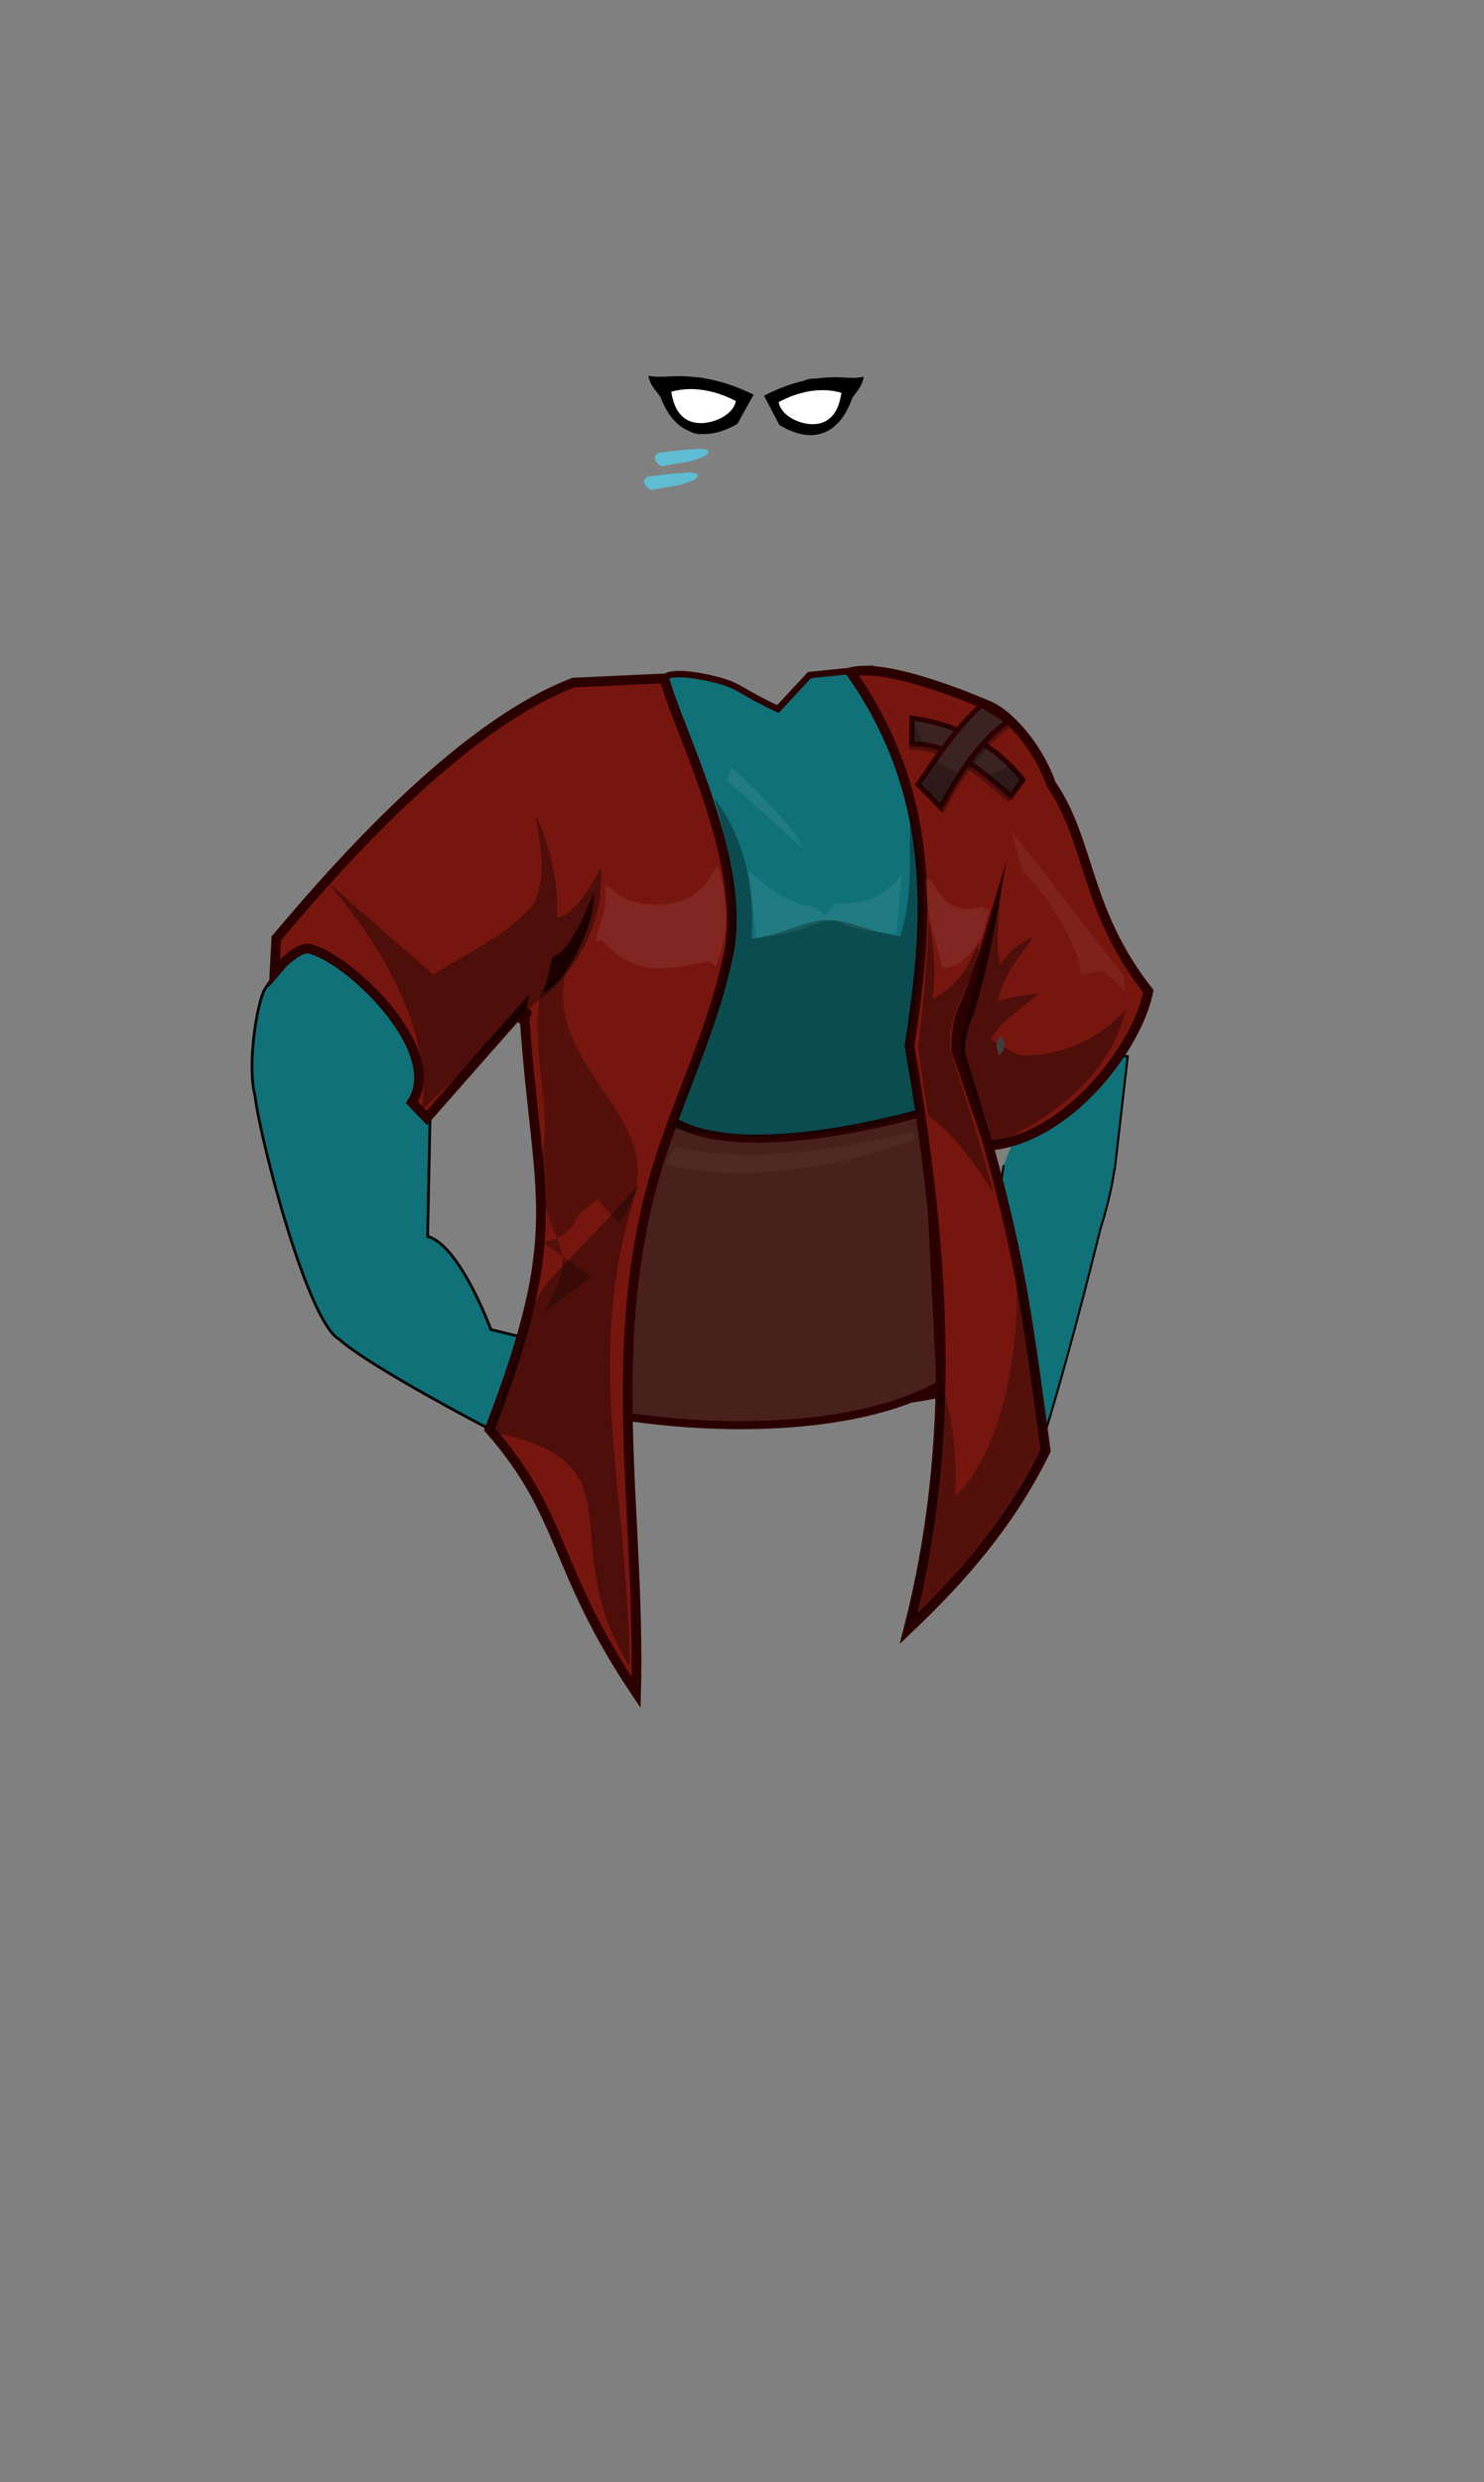 <?xml version="1.0" encoding="UTF-8" standalone="no"?>
<svg
   xmlns:dc="http://purl.org/dc/elements/1.1/"
   xmlns:cc="http://creativecommons.org/ns#"
   xmlns:rdf="http://www.w3.org/1999/02/22-rdf-syntax-ns#"
   xmlns:svg="http://www.w3.org/2000/svg"
   xmlns="http://www.w3.org/2000/svg"
   xmlns:xlink="http://www.w3.org/1999/xlink"
   xmlns:sodipodi="http://sodipodi.sourceforge.net/DTD/sodipodi-0.dtd"
   xmlns:inkscape="http://www.inkscape.org/namespaces/inkscape"
   viewBox="0 0 706 1180"
   height="1180"
   width="706"
   xml:space="preserve"
   id="svg2"
   version="1.1"
   sodipodi:docname="tshirt-05.svg"
   inkscape:version="1.0.1 (3bc2e813f5, 2020-09-07)"><rect x="0" y="0" width="706" height="1180" fill="#808080" stroke="none"/><sodipodi:namedview
     pagecolor="#ffffff"
     bordercolor="#666666"
     borderopacity="1"
     objecttolerance="10"
     gridtolerance="10"
     guidetolerance="10"
     inkscape:pageopacity="0"
     inkscape:pageshadow="2"
     inkscape:window-width="1920"
     inkscape:window-height="1017"
     id="namedview59"
     showgrid="false"
     inkscape:snap-global="false"
     inkscape:zoom="0.47022579"
     inkscape:cx="461.85228"
     inkscape:cy="205.84529"
     inkscape:window-x="-8"
     inkscape:window-y="-8"
     inkscape:window-maximized="1"
     inkscape:current-layer="layer2"
     inkscape:document-rotation="0" /><defs
     id="defs6"><linearGradient
   id="linearGradient2122"><stop
     id="stop2124"
     stop-color="#d0f0ff"
     offset="0" /><stop
     id="stop2126"
     stop-color="#003968"
     offset="1" /></linearGradient><linearGradient
   id="linearGradient2381"
   y2="-528.2"
   xlink:href="#linearGradient2122"
   gradientUnits="userSpaceOnUse"
   y1="156.03"
   gradientTransform="matrix(0.705,0,0,0.637,415.29,76.685)"
   x2="104.23"
   x1="-228.34" /><linearGradient
   id="linearGradient2384"
   y2="44.799"
   xlink:href="#linearGradient2122"
   gradientUnits="userSpaceOnUse"
   y1="-27.979"
   gradientTransform="matrix(0.926,0,0,0.485,415.29,76.685)"
   x2="-42.793"
   x1="-84.013" /><linearGradient
   id="linearGradient2393"
   y2="322.11"
   gradientUnits="userSpaceOnUse"
   y1="367.87"
   gradientTransform="matrix(-1.396,0,0,0.49,414.65,-29.54)"
   x2="208.67"
   x1="220.03"><stop
     id="stop2990"
     stop-color="#fff"
     offset="0" /><stop
     id="stop2992"
     stop-color="#fff"
     stop-opacity="0"
     offset="1" /></linearGradient><linearGradient
   id="linearGradient2399"
   y2="776.39"
   xlink:href="#linearGradient2122"
   gradientUnits="userSpaceOnUse"
   y1="228.04"
   gradientTransform="matrix(-1.204,0,0,0.568,414.65,-29.54)"
   x2="-509.76"
   x1="286.59" /><linearGradient
   id="linearGradient2405"
   y2="111.63"
   xlink:href="#linearGradient2122"
   gradientUnits="userSpaceOnUse"
   y1="46.204"
   gradientTransform="scale(-1.151,0.869)"
   x2="-289.79"
   x1="-273.98" /><linearGradient
   id="linearGradient2411"
   y2="352.2"
   xlink:href="#linearGradient2122"
   gradientUnits="userSpaceOnUse"
   y1="108.76"
   gradientTransform="matrix(-1.035,0,0,0.661,414.65,-29.54)"
   x2="-46.229"
   x1="214.89" /><radialGradient
   id="radialGradient2429"
   gradientUnits="userSpaceOnUse"
   cy="252.7"
   cx="195.7"
   gradientTransform="scale(1.297,0.771)"
   r="158.86"><stop
     id="stop2415"
     stop-color="#00006d"
     offset="0" /><stop
     id="stop2419"
     stop-color="#1f4b72"
     stop-opacity=".837"
     offset=".5" /><stop
     id="stop2417"
     stop-color="#fff"
     stop-opacity="0"
     offset="1" /></radialGradient><radialGradient
   id="radialGradient2429-0"
   gradientUnits="userSpaceOnUse"
   cy="252.7"
   cx="195.7"
   gradientTransform="matrix(1.64,0,0,0.175,-583.11,1084.57)"
   r="158.86"><stop
     id="stop2415-8"
     stop-color="#00006d"
     offset="0" /><stop
     id="stop2419-2"
     stop-color="#1f4b72"
     stop-opacity=".837"
     offset=".5" /><stop
     id="stop2417-6"
     stop-color="#fff"
     stop-opacity="0"
     offset="1" /></radialGradient><linearGradient
   id="linearGradient2411-9"
   y2="352.2"
   xlink:href="#linearGradient2122"
   gradientUnits="userSpaceOnUse"
   y1="108.76"
   gradientTransform="matrix(-0.379,0,0,0.226,-13.523,926.093)"
   x2="-46.229"
   x1="214.89" /><linearGradient
   id="linearGradient2405-0"
   y2="111.63"
   xlink:href="#linearGradient2122"
   gradientUnits="userSpaceOnUse"
   y1="46.204"
   gradientTransform="matrix(-0.422,0,0,0.297,-151.114,967.809)"
   x2="-289.79"
   x1="-273.98" /><linearGradient
   id="linearGradient2399-6"
   y2="776.39"
   xlink:href="#linearGradient2122"
   gradientUnits="userSpaceOnUse"
   y1="228.04"
   gradientTransform="matrix(-0.441,0,0,0.194,-145.305,979.243)"
   x2="-509.76"
   x1="286.59" /><linearGradient
   id="linearGradient2393-0"
   y2="322.11"
   gradientUnits="userSpaceOnUse"
   y1="367.87"
   gradientTransform="matrix(-0.512,0,0,0.168,44.724,971.234)"
   x2="208.67"
   x1="220.03"><stop
     id="stop2990-5"
     stop-color="#fff"
     offset="0" /><stop
     id="stop2992-8"
     stop-color="#fff"
     stop-opacity="0"
     offset="1" /></linearGradient><linearGradient
   id="linearGradient2384-1"
   y2="44.799"
   xlink:href="#linearGradient2122"
   gradientUnits="userSpaceOnUse"
   y1="-27.979"
   gradientTransform="matrix(0.339,0,0,0.166,44.958,1007.516)"
   x2="-42.793"
   x1="-84.013" /><linearGradient
   id="linearGradient2381-9"
   y2="-528.2"
   xlink:href="#linearGradient2122"
   gradientUnits="userSpaceOnUse"
   y1="156.03"
   gradientTransform="matrix(0.258,0,0,0.218,44.958,1007.516)"
   x2="104.23"
   x1="-228.34" /><linearGradient
   id="linearGradient2384-1-9"
   y2="44.799"
   xlink:href="#linearGradient2122"
   gradientUnits="userSpaceOnUse"
   y1="-27.979"
   gradientTransform="matrix(0.339,0,0,0.166,44.958,1007.516)"
   x2="-42.793"
   x1="-84.013" /><linearGradient
   id="linearGradient2381-9-4"
   y2="-528.2"
   xlink:href="#linearGradient2122"
   gradientUnits="userSpaceOnUse"
   y1="156.03"
   gradientTransform="matrix(0.258,0,0,0.218,44.958,1007.516)"
   x2="104.23"
   x1="-228.34" /><linearGradient
   id="linearGradient2171"><stop
     id="stop2173"
     stop-color="#f66200"
     offset="0" /><stop
     id="stop2175"
     stop-color="#f66200"
     stop-opacity="0"
     offset="1" /></linearGradient><linearGradient
   id="linearGradient2105"
   y2="117.91"
   xlink:href="#linearGradient2171"
   gradientUnits="userSpaceOnUse"
   y1="486.25"
   gradientTransform="matrix(0.551,0,0,1.189,139.86,-118.96)"
   x2="361.43"
   x1="321.63" /><linearGradient
   id="linearGradient2107"
   y2="117.91"
   xlink:href="#linearGradient2171"
   gradientUnits="userSpaceOnUse"
   y1="486.25"
   gradientTransform="matrix(0.5,0.23,-0.496,1.08,434.36,-158.49)"
   x2="361.43"
   x1="321.63" /><linearGradient
   id="linearGradient2109"
   y2="117.91"
   xlink:href="#linearGradient2171"
   gradientUnits="userSpaceOnUse"
   y1="486.25"
   gradientTransform="matrix(0.371,0.407,-0.879,0.801,695.97,-82.286)"
   x2="361.43"
   x1="321.63" /><linearGradient
   id="linearGradient2111"
   y2="117.91"
   xlink:href="#linearGradient2171"
   gradientUnits="userSpaceOnUse"
   y1="486.25"
   gradientTransform="matrix(0.233,0.499,-1.077,0.503,862.19,42.19)"
   x2="361.43"
   x1="321.63" /><linearGradient
   id="linearGradient2113"
   y2="117.91"
   xlink:href="#linearGradient2171"
   gradientUnits="userSpaceOnUse"
   y1="486.25"
   gradientTransform="matrix(-0.5,0.23,0.496,1.08,312.6,-158.86)"
   x2="361.43"
   x1="321.63" /><linearGradient
   id="linearGradient2115"
   y2="117.91"
   xlink:href="#linearGradient2171"
   gradientUnits="userSpaceOnUse"
   y1="486.25"
   gradientTransform="matrix(-0.371,0.407,0.879,0.801,50.254,-84.724)"
   x2="361.43"
   x1="321.63" /><linearGradient
   id="linearGradient2117"
   y2="117.91"
   xlink:href="#linearGradient2171"
   gradientUnits="userSpaceOnUse"
   y1="486.25"
   gradientTransform="matrix(-0.233,0.499,1.077,0.503,-116.66,39.14)"
   x2="361.43"
   x1="321.63" /><linearGradient
   id="linearGradient2119"
   y2="502.43"
   gradientUnits="userSpaceOnUse"
   y1="428.6"
   gradientTransform="matrix(0.767,0,0,1.304,7.286,-1.143)"
   x2="415.49"
   x1="517.41"><stop
     id="stop2085"
     stop-color="#00941a"
     stop-opacity=".888"
     offset="0" /><stop
     id="stop2091"
     stop-color="#00a30d"
     stop-opacity=".443"
     offset="0" /><stop
     id="stop2087"
     stop-color="#00b300"
     stop-opacity=".429"
     offset="1" /></linearGradient><linearGradient
   id="linearGradient4473-1"><stop
     id="stop4475-2"
     style="stop-color:#52b238"
     offset="0" /><stop
     id="stop4477-1"
     style="stop-color:#7acb04;stop-opacity:.757"
     offset="1" /></linearGradient><radialGradient
   id="radialGradient2429-9"
   gradientUnits="userSpaceOnUse"
   cy="252.7"
   cx="195.7"
   gradientTransform="scale(1.297,0.771)"
   r="158.86"><stop
     id="stop2415-2"
     stop-color="#00006d"
     offset="0" /><stop
     id="stop2419-1"
     stop-color="#1f4b72"
     stop-opacity=".837"
     offset=".5" /><stop
     id="stop2417-9"
     stop-color="#fff"
     stop-opacity="0"
     offset="1" /></radialGradient><radialGradient
   id="radialGradient2429-0-7"
   gradientUnits="userSpaceOnUse"
   cy="252.7"
   cx="195.7"
   gradientTransform="matrix(1.64,0,0,0.175,-583.11,1084.57)"
   r="158.86"><stop
     id="stop2415-8-2"
     stop-color="#00006d"
     offset="0" /><stop
     id="stop2419-2-4"
     stop-color="#1f4b72"
     stop-opacity=".837"
     offset=".5" /><stop
     id="stop2417-6-0"
     stop-color="#fff"
     stop-opacity="0"
     offset="1" /></radialGradient>
	
	
	
	
	
	
	
	
	
	
	
	
	
	
	
	
	
	
	
	
	
	
	
	
	
	
	
	
	
	
	
	
	
	
	
	
	
	
	
	
	
	
	
	
	
	
	
	
	
	
	
	
	
	
	
	
	
	
	
	
	
	
	
	
	
	
	
	
	
	
	
	
	
	
	
	
	
	
	
	
	
	
	
	
	
	
	
	
	
	
	
	
	
	
	
	
	
	
	
	
	
	
	
	
	
	
	
	
	
	
	
	
	
	
	
	
	
	
	
	
	
	
	
	
	
	
	
	
	
	
	
	
	
	
	
	
	
	
	
	
	
	
	
	
	
	
	
	
	
	
	
	
	
	
	
	
	
	
	
	
	
	
	
	
	
	
	
	
	
	
	
	
	
	
	
	
	
	
	
	
	
	
	
	
	
	
	
	
<radialGradient
   id="radialGradient2429-5"
   gradientUnits="userSpaceOnUse"
   cy="252.7"
   cx="195.7"
   gradientTransform="scale(1.297,0.771)"
   r="158.86"><stop
     id="stop2415-5"
     stop-color="#00006d"
     offset="0" /><stop
     id="stop2419-19"
     stop-color="#1f4b72"
     stop-opacity=".837"
     offset=".5" /><stop
     id="stop2417-0"
     stop-color="#fff"
     stop-opacity="0"
     offset="1" /></radialGradient><radialGradient
   id="radialGradient2429-0-3"
   gradientUnits="userSpaceOnUse"
   cy="252.7"
   cx="195.7"
   gradientTransform="matrix(1.64,0,0,0.175,-583.11,1084.57)"
   r="158.86"><stop
     id="stop2415-8-8"
     stop-color="#00006d"
     offset="0" /><stop
     id="stop2419-2-2"
     stop-color="#1f4b72"
     stop-opacity=".837"
     offset=".5" /><stop
     id="stop2417-6-3"
     stop-color="#fff"
     stop-opacity="0"
     offset="1" /></radialGradient></defs><g
     inkscape:groupmode="layer"
     id="layer2"
     inkscape:label="up"
     style="display:inline"><path
       style="fill:#107178;fill-opacity:1;stroke:#000000;stroke-width:1px;stroke-linecap:butt;stroke-linejoin:miter;stroke-opacity:1"
       d="m 477.48,553.915 -10.605,68.956 c 0,0 -5.256,18.482 -7.216,28.439 -2.25,7.022 -11.086,32.791 -11.095,41.868 0.334,15.785 14.474,33.14 14.474,33.14 0,0 13.511,-10.613 21.147,-14.14 9.285,-4.942 39.473,-128.567 39.473,-128.567 0,0 7.216,-21.651 7.209,-37.239 0.116,-3.76 -7.369,-23.041 -13.881,-27.479 -5.57,-5.565 -23.368,-4.925 -23.368,-4.925"
       id="path1047"
       sodipodi:nodetypes="cccccccccc"
       inkscape:label="skin1" /><path
       id="path5807"
       style="display:inline;fill:#107178;stroke:#2b0000;stroke-width:3.057"
       inkscape:connector-curvature="0"
       d="m 370.087,337.054 c -16.973,-7.929 -17.694,-10.374 -26.039,-12.974 -8.345,-2.6 -23.937,-5.355 -27.421,-2.251 l 26.703,117.896 -79.781,216.192 c 22.528,21.425 163.619,17.261 201.381,1.861 l -28.242,-160.06 c 4.592,-55.182 6.13,-130.294 -22.282,-179.792 l -29.303,2.985 z"
       sodipodi:nodetypes="cscccccccc" /><path
       id="path5809"
       style="display:inline;fill:#48211d;stroke:#2b0000;stroke-width:3.821"
       inkscape:connector-curvature="0"
       d="m 440.997,528.268 c -40.872,11.485 -99.221,21.096 -123.448,2.716 l -72.079,130.646 c 67.357,21.208 158.002,22.225 201.97,-3.563 z"
       sodipodi:nodetypes="ccccc" /><path
       style="fill:#107178;fill-opacity:1;stroke:#000000;stroke-width:1px;stroke-linecap:butt;stroke-linejoin:miter;stroke-opacity:1"
       d="m 530.287,556.372 6.231,-54.234 -38.405,-2.898 -8.454,22.946 9.179,0.966"
       id="path1049"
       inkscape:label="skin1"
       sodipodi:nodetypes="ccccc" /><path
       id="path5817"
       style="display:inline;fill:#77160f;stroke:#2b0000;stroke-width:4.586"
       inkscape:connector-curvature="0"
       d="m 546.34,471.233 c -30.571,-38.899 -27.444,-71.224 -46.31,-98.534 -4.661,-14.012 -17.298,-31.38 -29.07,-36.944 0,0 -48.235,-21.421 -66.28,-16.157 43.474,61.461 36.101,124.224 27.998,177.632 17.543,101.507 22.212,188.626 -0.463,277.106 25.375,-24.075 48.64,-50.587 65.292,-84.739 -7.908,-58.055 -11.672,-90.138 -27.235,-144.937 37.536,-2.989 70.787,-46.676 76.067,-73.422 z"
       sodipodi:nodetypes="cccccccccc" /><path
       style="fill:#107178;fill-opacity:1;stroke:#000000;stroke-width:1.284px;stroke-linecap:butt;stroke-linejoin:miter;stroke-opacity:1"
       d="m 218.482,487.382 c 0,0 -4.913,-34.219 -20.765,-43.042 l -26.712,-17.031 c 0,0 -34.792,25.624 -45.231,43.284 -3.685,7.136 -8.244,35.951 -4.473,50.21 2.506,21.358 25.169,107.86 40.055,115.835 15.418,13.823 75.818,44.964 75.818,44.964 l 1.258,2.101 16.906,8.976 c -2.552,5.608 4.484,11.179 4.484,11.179 0,0 9.145,-1.098 9.11,-5.09 l -18.589,-19.524 4.9,8.414 c 3.49,3.605 19.502,14.62 19.502,14.62 0,0 -16.809,21 -7.053,15.506 0,0 6.628,-31.752 4.614,-35.121 l -4.364,-12.915 7.838,11.742 c 4.361,3.85 -3.904,29.818 -3.904,29.818 0,0 -0.284,11.478 10.279,7.265 0,0 15.464,-24.818 13.665,-29.346 1.462,-6.266 -10.295,-26.555 -10.295,-26.555 l 7.662,8.753 c 2.051,1.768 7.01,27.858 7.01,27.858 -0.317,9.45 -9.286,3.527 -9.286,3.527 0,0 0.028,-32.285 -3.796,-38.3 -9.88,-15.155 1.321,-14.69 -10.789,-22.002 l -42.783,-10.475 c 0,0 -14.675,-40.024 -30.093,-44.278 l 1.562,-78.152 z"
       id="path1043"
       sodipodi:nodetypes="ccccccccccccccccccccccccccccccc"
       inkscape:label="skin1" /><path
       id="path5825"
       style="display:inline;fill:#77160f;stroke:#2b0000;stroke-width:4.586"
       inkscape:connector-curvature="0"
       d="m 316.081,322.471 -43.259,2.018 C 222.194,343.806 166.596,404.132 131.449,446.069 l -0.893,16.533 4.045,-4.72 c 3.884,-3.801 9.238,-7.57 12.459,-6.873 18.417,3.986 65.062,48.123 48.919,73.072 l 7.073,7.343 44.993,-51.034 c -1.698,10.428 5.169,-3.377 1.485,3.116 5.98,87.59 20.35,100.14 -16.628,195.966 36.28,41.388 29.611,65.383 69.739,125.132 2.289,-87.895 -16.807,-169.339 12.451,-257.21 9.786,-29.4 24.15,-59.955 30.641,-90.13 11.883,-44.48 -23.544,-110.716 -29.65,-134.815 z"
       sodipodi:nodetypes="cccccccccccccccc" /><path
       id="path5883"
       style="display:inline;fill:#2b0000;stroke-width:0.764"
       inkscape:connector-curvature="0"
       d="m 478.851,409.042 c -7.538,24.006 -14.238,51.331 -23.09,70.137 -2.342,5.43 -3.088,12.44 -3.246,20.032 l 15.363,44.813 4.389,-0.272 -13.179,-43.324 c -0.171,-4.839 1.005,-12.394 3.732,-17.234 8.123,-25.623 11.426,-48.53 16.031,-74.153 z" /><path
       id="path5887"
       style="display:inline;fill:#2b0000;stroke-width:0.764"
       inkscape:connector-curvature="0"
       d="m 282.429,424.518 c -5.548,13.066 -11.606,27.801 -19.478,30.419 l -4.389,16.839 c 10.155,-4.286 24.85,-31.109 23.867,-47.258 z" /><path
       id="path5905"
       style="display:inline;opacity:0.342;stroke-width:0.764"
       inkscape:connector-curvature="0"
       d="m 491.748,445.164 c -4.572,2.609 -7.979,3.062 -15.974,13.182 -2.634,-11.11 -0.066,-26.338 0.611,-40.07 l -20.295,80.632 15.632,45.658 c 35.945,-15.628 58.022,-38.868 63.92,-64.911 -14.171,16.277 -33.813,22.903 -51.014,21.96 l -13.166,-7.449 c 3.327,-7.278 13.926,-14.555 22.741,-21.833 -6.486,0.775 -12.971,1.509 -19.457,3.694 2.446,-12.945 10.459,-21.298 17.001,-30.863 z" /><path
       id="path5907"
       style="display:inline;opacity:0.342;stroke-width:0.764"
       inkscape:connector-curvature="0"
       d="m 254.169,429.408 c -13.519,15.848 -33.1,24.245 -48.016,33.874 L 154.859,418.544 c 27.376,30.644 51.146,73.341 45.906,109.01 l 55.199,-52.004 4.244,-2.957 c 18.745,-16.98 26.965,-38.183 25.665,-60.356 -4.14,8.381 -12.813,22.965 -20.997,23.891 1.603,-16.237 -4.414,-37.362 -10.134,-48.711 2.848,17.203 5.079,28.843 -0.57,41.993 z"
       sodipodi:nodetypes="ccccccccccc" /><path
       id="path5909"
       style="display:inline;opacity:0.342;stroke-width:0.764"
       inkscape:connector-curvature="0"
       d="m 465.685,448.419 c -4.898,9.059 -6.992,18.303 -22.259,26.677 2.954,-13.781 -0.36,-29.192 -1.608,-38.084 -0.736,23.257 -2.761,40.876 -4.938,60.566 1.577,12.743 3.153,22.984 4.73,32.832 10.338,7.028 20.677,20.263 31.016,36.683 -4.389,-17.775 -12.747,-43.41 -20.657,-68.157 -1.374,-20.951 12.396,-30.46 13.717,-50.517 z" /><path
       id="path5911"
       style="display:inline;opacity:0.296;stroke-width:0.764"
       inkscape:connector-curvature="0"
       d="m 483.245,596.17 c 2.328,28.565 -0.85,87.21 -28.86,115.294 1.338,-21.961 -1.935,-41.182 -7.901,-58.804 -0.535,40.377 -6.053,80.754 -15.363,121.135 25.417,-25.352 49.641,-51.492 66.389,-82.564 -1.316,-31.686 -7.14,-63.372 -14.265,-95.058 z" /><path
       id="path5913"
       style="display:inline;opacity:0.288;stroke-width:0.764"
       inkscape:connector-curvature="0"
       d="m 269.125,461.895 -11.251,8.45 c -6.507,20.096 3.782,54.392 0.778,74.572 -6.127,49.667 22.708,39.451 0.182,78.863 l 22.457,-16.825 -23.229,-16.494 c 8.456,-0.867 14.249,-5.425 17.532,-13.461 l 8.679,-6.664 10.242,11.047 c 33.207,-46.084 -36.849,-70.312 -25.381,-119.483 z"
       sodipodi:nodetypes="ccccccccccc" /><path
       id="path5915"
       style="display:inline;opacity:0.342;stroke-width:0.764"
       inkscape:connector-curvature="0"
       d="m 303.829,563.037 c -65.322,73.733 -34.546,22.644 -71.259,117.495 75.455,14.167 29.056,50.719 67.095,111.936 -0.991,-85.727 -23.309,-149.494 4.167,-229.434 z"
       sodipodi:nodetypes="ccccc" /><path
       id="path5919"
       style="display:inline;opacity:0.329;stroke-width:0.764"
       inkscape:connector-curvature="0"
       d="m 433.142,386.144 c -0.837,20.174 1.534,38.812 -4.869,58.986 -17.542,-2.742 -21.755,-7.25 -34.286,-7.808 -9.609,-0.428 -18.644,6.211 -36.46,8.98 2.043,-27.466 -5.443,-51.258 -17.887,-67.071 20.974,62.468 -3.755,108.267 -20.175,157.097 39.032,7.745 78.65,4.409 118.717,-7.298 l -5.209,-37.265 c 6.141,-34.829 10.347,-69.779 0.165,-105.621 z" /><path
       id="path5937"
       style="display:inline;opacity:0.037;fill:#ffffff;stroke-width:0.764"
       inkscape:connector-curvature="0"
       d="m 434.137,538.048 c -36.121,8.431 -75.534,15.298 -113.301,7.333 l -4.115,8.148 c 33.652,8.825 79.372,2.697 119.062,-12.221 z" /><path
       id="path5939"
       style="display:inline;opacity:0.074;fill:#ffffff;stroke-width:0.764"
       inkscape:connector-curvature="0"
       d="m 470.762,431.309 -1.733,1.359 -1.248,-1.95 c -8.386,2.409 -16.707,3.241 -24.373,-11.809 l -3.647,-1.316 2.743,20.505 5.898,22 c 7.938,0.051 13.622,-6.312 18.655,-14.53 z" /><path
       id="path5941"
       style="display:inline;opacity:0.074;fill:#ffffff;stroke-width:0.764"
       inkscape:connector-curvature="0"
       d="m 341.407,411.21 -2.794,4.535 c -10.958,20.909 -40.847,14.506 -45.496,8.446 l -4.932,-3.205 c 0.146,15.245 -2.361,15.688 -4.938,26.888 l 3.111,-1.085 c 16.549,19.466 33.917,12.982 51.166,10.253 l 3.059,2.24 c 6.86,-16.024 5.627,-32.048 0.823,-48.072 z" /><path
       id="path5943"
       style="display:inline;opacity:0.074;fill:#ffffff;stroke-width:0.764"
       inkscape:connector-curvature="0"
       d="m 429.198,415.56 c -10.242,13.202 -21.135,14.199 -32.098,13.851 l -4.725,5.591 -4.385,-3.675 c -13.227,-1.882 -22.886,-9.06 -31.766,-17.396 l 3.566,32.048 c 12.717,-1.529 23.414,-4.147 30.436,-7.791 l 6.619,-0.744 c 11.216,5.01 21.234,6.09 29.609,6.362 z" /><path
       id="path5945"
       style="display:inline;opacity:0.074;fill:#ffffff;stroke-width:0.764"
       inkscape:connector-curvature="0"
       d="m 379.545,397.902 c -10.608,-13.285 -21.215,-24.194 -31.823,-33.134 l -1.92,6.518 c 13.005,10.502 23.681,21.003 35.389,31.505 z" /><path
       id="path5949"
       style="display:inline;opacity:0.053;fill:#ffffff;stroke-width:0.764"
       inkscape:connector-curvature="0"
       d="m 534.71,464.1 -53.665,-69.451 4.938,18.469 c 11.812,12.704 26.577,33.807 28.393,50.219 l 10.553,-1.933 10.329,9.758 z" /><path
       fill="#3e3e3e"
       d="m 476.453,492.682 c -3.55,2.525 -2.595,5.725 -1.141,8.999 2.961,-2.613 3.345,-5.612 1.141,-8.999 z"
       id="path2189"
       style="stroke-width:0.818" /><path
       id="path110"
       style="display:inline;fill:#f9f9f9;fill-opacity:1;fill-rule:evenodd;stroke:#241c1c;stroke-width:0.608;stroke-miterlimit:4;stroke-dasharray:none;stroke-opacity:1"
       d="m 332.622,206.048 c 5.478,0 9.949,-5.905 9.949,-13.145 0,-7.241 -4.471,-13.145 -9.949,-13.145 -5.483,0 -9.951,5.904 -9.951,13.145 0,7.239 4.468,13.145 9.951,13.145" /><path
       id="path114"
       style="display:inline;fill:#2e2d2d;fill-opacity:1;fill-rule:evenodd;stroke:none;stroke-width:0.073"
       d="m 332.622,200.057 c 2.412,0 4.38,-3.05 4.38,-6.789 0,-3.74 -1.968,-6.789 -4.38,-6.789 -2.412,0 -4.38,3.049 -4.38,6.789 0,3.739 1.968,6.789 4.38,6.789" /><path
       id="path110-6"
       style="display:inline;fill:#f9f9f9;fill-opacity:1;fill-rule:evenodd;stroke:#241c1c;stroke-width:0.608;stroke-miterlimit:4;stroke-dasharray:none;stroke-opacity:1"
       d="m 386.471,206.278 c 5.411,0 9.828,-5.851 9.828,-13.024 0,-7.174 -4.417,-13.024 -9.828,-13.024 -5.416,0 -9.83,5.85 -9.83,13.024 0,7.173 4.414,13.024 9.83,13.024" /><path
       id="path114-8"
       style="display:inline;fill:#2e2d2d;fill-opacity:1;fill-rule:evenodd;stroke:none;stroke-width:0.073"
       d="m 386.833,200.77 c 2.412,0 4.38,-3.05 4.38,-6.789 0,-3.74 -1.968,-6.789 -4.38,-6.789 -2.412,0 -4.38,3.049 -4.38,6.789 0,3.739 1.968,6.789 4.38,6.789" /><path
       id="path112-2"
       style="display:inline;fill:#5fbcd3;fill-opacity:1;fill-rule:evenodd;stroke:none;stroke-width:0.074"
       d="m 314.644,221.697 c 0,0 -6.1,-3.749 -1.359,-6.48 l 14.193,-1.598 c 0.764,-0.08 2.321,0.283 2.967,-0.14 8.754,-0.959 8.625,3.019 0.439,4.865 -0.972,0.694 -2.909,1.055 -4.081,1.208 l -12.159,2.145"
       sodipodi:nodetypes="ccccccc"
       inkscape:label="hair1"
       inkscape:transform-center-x="15.166936"
       inkscape:transform-center-y="2.1699355" /><path
       id="path112-2-5"
       style="display:inline;fill:#5fbcd3;fill-opacity:1;fill-rule:evenodd;stroke:none;stroke-width:0.074"
       d="m 309.557,232.974 c 0,0 -6.1,-3.749 -1.359,-6.48 l 14.193,-1.598 c 0.764,-0.08 2.321,0.283 2.967,-0.14 8.754,-0.959 8.625,3.019 0.439,4.865 -0.972,0.694 -2.909,1.055 -4.081,1.208 l -12.159,2.145"
       sodipodi:nodetypes="ccccccc"
       inkscape:label="hair1"
       inkscape:transform-center-x="15.166936"
       inkscape:transform-center-y="2.1699355" /><path
       id="path5851"
       inkscape:connector-curvature="0"
       d="m 363.471,188.107 7.329,13.935 c 18.276,10.896 29.515,1.766 34.556,-12.6 1.877,-3.264 4.48,-4.897 5.597,-10.302 -3.812,0.721 -6.479,0.487 -9.613,0.308 -15.754,-0.897 -28.062,3.625 -37.869,8.659 z"
       style="display:inline;stroke-width:0.44" /><path
       id="path5853"
       style="display:inline;fill:#ffffff;stroke-width:0.434"
       inkscape:connector-curvature="0"
       d="m 370.443,191.155 c 1.28,7.744 14.682,13.201 22.329,9.062 4.792,-2.594 6.688,-7.938 7.531,-13.492 -9.781,-2.856 -20.539,-0.602 -29.86,4.43 z" /><path
       id="path5851-1"
       inkscape:connector-curvature="0"
       d="m 358.529,187.597 -7.735,13.935 c -19.289,10.896 -31.151,1.766 -36.472,-12.6 -1.981,-3.264 -4.728,-4.897 -5.907,-10.302 4.024,0.721 6.838,0.487 10.146,0.308 16.627,-0.897 29.617,3.625 39.968,8.659 z"
       style="display:inline;stroke-width:0.452" /><path
       id="path5853-9"
       style="display:inline;fill:#ffffff;stroke-width:0.44"
       inkscape:connector-curvature="0"
       d="m 350.068,190.645 c -1.316,7.744 -15.096,13.201 -22.959,9.062 -4.927,-2.594 -6.877,-7.938 -7.744,-13.492 10.057,-2.856 21.119,-0.602 30.703,4.43 z" /><path
       id="path5869"
       style="display:inline;opacity:0.321;stroke-width:0.789"
       inkscape:connector-curvature="0"
       d="M 485.356,373.495 C 471.286,356.057 452.621,346.732 432.585,344.25 l -0.193,12.152 c 20.008,0.043 33.299,13.255 47.378,24.92 z" /><path
       id="path5873"
       style="display:inline;fill:#3b2321;stroke:#2b0000;stroke-width:2.366"
       inkscape:connector-curvature="0"
       d="M 486.637,370.629 C 472.568,353.19 453.902,343.865 433.866,341.383 l -0.193,12.152 c 20.008,0.043 33.299,13.255 47.378,24.92 z" /><path
       id="path5875"
       style="display:inline;opacity:0.321;stroke-width:0.789"
       inkscape:connector-curvature="0"
       d="m 468.15,338.088 c -11.089,9.684 -20.65,23.726 -30.237,37.689 l 10.784,10.916 c 8.633,-16.261 18.25,-31.256 31.977,-40.985 z" /><path
       id="path5877"
       style="display:inline;fill:#3b2321;stroke:#2b0000;stroke-width:2.366"
       inkscape:connector-curvature="0"
       d="m 466.991,335.205 c -11.089,9.684 -20.65,23.726 -30.237,37.689 l 10.791,10.916 c 8.633,-16.262 18.25,-31.256 31.97,-40.986 z" /><path
       id="path5897"
       style="display:inline;opacity:0.23;stroke-width:0.789"
       inkscape:connector-curvature="0"
       d="m 433.885,341.402 c 0.281,0.035 0.554,0.09 0.834,0.127 0.873,4.529 2.54,8.734 4.79,12.412 -1.884,-0.263 -3.827,-0.403 -5.839,-0.408 l 0.214,-12.131 z m 11.225,19.496 c 3.395,3.197 7.404,5.576 11.797,6.856 -3.314,5.102 -6.412,10.49 -9.366,16.056 l -10.772,-10.908 c 2.768,-4.033 5.544,-8.067 8.343,-12.004 z m 35.248,2.778 c 2.183,2.161 4.286,4.472 6.292,6.958 l -5.601,7.824 c -4.028,-3.338 -7.987,-6.775 -12.059,-10.016 4.123,-0.705 7.96,-2.367 11.368,-4.766 z" /><path
       id="path5807-3"
       style="display:inline;fill:#107178;stroke:#2b0000;stroke-width:1.651"
       inkscape:connector-curvature="0"
       d="m -203.72,465.991 c -9.517,-4.126 -9.922,-5.398 -14.601,-6.75 -4.679,-1.353 -13.422,-2.786 -15.375,-1.171 l 14.973,61.343 -44.735,112.487 c 12.632,11.148 91.745,8.981 112.919,0.968 l -15.836,-83.281 c 2.575,-28.712 3.437,-67.793 -12.494,-93.548 l -16.431,1.553 z"
       sodipodi:nodetypes="cscccccccc"
       inkscape:export-xdpi="40.593391"
       inkscape:export-ydpi="40.593391" /><path
       id="path5809-5"
       style="display:inline;fill:#48211d;stroke:#2b0000;stroke-width:2.064"
       inkscape:connector-curvature="0"
       d="m -163.959,565.482 c -22.918,5.976 -55.636,10.977 -69.221,1.413 l -40.417,67.977 c 37.769,11.035 88.596,11.564 113.25,-1.854 z"
       sodipodi:nodetypes="ccccc"
       inkscape:export-xdpi="40.593391"
       inkscape:export-ydpi="40.593391" /><path
       id="path5817-7"
       style="display:inline;fill:#77160f;stroke:#2b0000;stroke-width:2.477"
       inkscape:connector-curvature="0"
       d="m -104.891,535.806 c -17.142,-20.239 -15.388,-37.059 -25.967,-51.269 -2.614,-7.29 -9.699,-16.328 -16.3,-19.222 0,0 -27.046,-11.145 -37.165,-8.407 24.377,31.979 20.243,64.635 15.699,92.424 9.837,52.815 12.455,98.144 -0.26,144.182 14.228,-12.526 27.274,-26.321 36.611,-44.091 -4.434,-30.207 -6.545,-46.9 -15.271,-75.412 21.047,-1.555 39.692,-24.286 42.653,-38.202 z"
       sodipodi:nodetypes="cccccccccc"
       inkscape:export-xdpi="40.593391"
       inkscape:export-ydpi="40.593391" /><path
       id="path5825-2"
       style="display:inline;fill:#77160f;stroke:#2b0000;stroke-width:2.477"
       inkscape:connector-curvature="0"
       d="m -234.002,458.403 -24.257,1.05 c -28.388,10.051 -59.564,41.439 -79.271,63.259 l -0.5,8.602 0.012,4.311 c 2.178,-1.978 5.932,8.467 7.738,8.83 6.192,6.209 5.655,11.881 28.934,18.847 l 3.966,3.821 25.229,-26.553 c -0.952,5.426 2.898,-1.757 0.832,1.621 3.353,45.574 11.411,52.104 -9.324,101.964 20.343,21.535 16.603,34.02 39.104,65.108 1.284,-45.733 -9.424,-88.109 6.982,-133.83 5.487,-15.297 13.542,-31.195 17.181,-46.896 6.663,-23.143 -13.201,-57.607 -16.626,-70.146 z"
       sodipodi:nodetypes="cccccccccccccccc"
       inkscape:export-xdpi="40.593391"
       inkscape:export-ydpi="40.593391" /><path
       id="path5883-2"
       style="display:inline;fill:#2b0000;stroke-width:0.413"
       inkscape:connector-curvature="0"
       d="m -142.734,503.447 c -4.227,12.49 -7.984,26.708 -12.947,36.493 -1.313,2.825 -1.731,6.473 -1.82,10.423 l 8.614,23.317 2.461,-0.141 -7.39,-22.542 c -0.096,-2.518 0.563,-6.449 2.093,-8.967 4.555,-13.332 6.407,-25.251 8.989,-38.583 z"
       inkscape:export-xdpi="40.593391"
       inkscape:export-ydpi="40.593391" /><path
       id="path5887-3"
       style="display:inline;fill:#2b0000;stroke-width:0.413"
       inkscape:connector-curvature="0"
       d="m -252.872,511.499 c -3.111,6.799 -6.508,14.465 -10.922,15.827 l -2.461,8.762 c 5.694,-2.23 13.934,-16.186 13.383,-24.589 z"
       inkscape:export-xdpi="40.593391"
       inkscape:export-ydpi="40.593391" /><path
       id="path5905-1"
       style="display:inline;opacity:0.342;stroke-width:0.413"
       inkscape:connector-curvature="0"
       d="m -135.502,522.242 c -2.564,1.358 -4.474,1.593 -8.957,6.859 -1.477,-5.78 -0.037,-13.704 0.343,-20.849 l -11.38,41.954 8.765,23.756 c 20.155,-8.131 32.534,-20.224 35.842,-33.774 -7.946,8.469 -18.96,11.917 -28.605,11.426 l -7.383,-3.876 c 1.865,-3.787 7.809,-7.573 12.751,-11.36 -3.637,0.403 -7.273,0.785 -10.91,1.922 1.372,-6.736 5.865,-11.081 9.533,-16.059 z"
       inkscape:export-xdpi="40.593391"
       inkscape:export-ydpi="40.593391" /><path
       id="path5907-9"
       style="display:inline;opacity:0.342;stroke-width:0.413"
       inkscape:connector-curvature="0"
       d="m -268.718,514.044 c -7.581,8.246 -18.56,12.615 -26.924,17.625 l -28.762,-23.277 c 15.35,15.945 28.679,38.16 25.74,56.719 l 30.951,-27.058 2.38,-1.538 c 10.511,-8.835 15.12,-19.867 14.391,-31.404 -2.321,4.361 -7.185,11.949 -11.774,12.431 0.899,-8.448 -2.475,-19.44 -5.682,-25.345 1.597,8.951 2.848,15.007 -0.319,21.849 z"
       sodipodi:nodetypes="ccccccccccc"
       inkscape:export-xdpi="40.593391"
       inkscape:export-ydpi="40.593391" /><path
       id="path5909-8"
       style="display:inline;opacity:0.342;stroke-width:0.413"
       inkscape:connector-curvature="0"
       d="m -150.116,523.936 c -2.747,4.713 -3.92,9.523 -12.481,13.88 1.656,-7.17 -0.202,-15.189 -0.902,-19.816 -0.412,12.101 -1.548,21.268 -2.769,31.513 0.884,6.63 1.768,11.959 2.652,17.083 5.797,3.657 11.594,10.543 17.392,19.087 -2.461,-9.249 -7.148,-22.587 -11.583,-35.463 -0.771,-10.901 6.951,-15.849 7.691,-26.285 z"
       inkscape:export-xdpi="40.593391"
       inkscape:export-ydpi="40.593391" /><path
       id="path5911-9"
       style="display:inline;opacity:0.296;stroke-width:0.413"
       inkscape:connector-curvature="0"
       d="m -140.27,600.812 c 1.305,14.863 -0.477,45.376 -16.182,59.989 0.75,-11.426 -1.085,-21.428 -4.43,-30.597 -0.3,21.009 -3.394,42.017 -8.614,63.028 14.252,-13.191 27.835,-26.792 37.226,-42.959 -0.738,-16.487 -4.003,-32.973 -7.999,-49.46 z"
       inkscape:export-xdpi="40.593391"
       inkscape:export-ydpi="40.593391" /><path
       id="path5913-1"
       style="display:inline;opacity:0.288;stroke-width:0.413"
       inkscape:connector-curvature="0"
       d="m -260.332,530.947 -6.309,4.397 c -3.649,10.456 2.121,28.301 0.436,38.801 -3.435,25.842 12.733,20.527 0.102,41.033 l 12.592,-8.754 -13.025,-8.582 c 4.741,-0.451 7.99,-2.822 9.831,-7.004 l 4.867,-3.467 5.743,5.748 c 18.62,-23.978 -20.662,-36.584 -14.232,-62.169 z"
       sodipodi:nodetypes="ccccccccccc"
       inkscape:export-xdpi="40.593391"
       inkscape:export-ydpi="40.593391" /><path
       id="path5915-9"
       style="display:inline;opacity:0.342;stroke-width:0.413"
       inkscape:connector-curvature="0"
       d="m -240.872,583.572 c -36.627,38.364 -19.371,11.782 -39.957,61.134 42.309,7.372 16.292,26.39 37.622,58.242 -0.556,-44.605 -13.07,-77.784 2.337,-119.377 z"
       sodipodi:nodetypes="ccccc"
       inkscape:export-xdpi="40.593391"
       inkscape:export-ydpi="40.593391" /><path
       id="path5919-1"
       style="display:inline;opacity:0.329;stroke-width:0.413"
       inkscape:connector-curvature="0"
       d="m -168.364,491.533 c -0.47,10.497 0.86,20.194 -2.73,30.691 -9.836,-1.427 -12.199,-3.772 -19.225,-4.063 -5.388,-0.223 -10.454,3.232 -20.444,4.673 1.145,-14.291 -3.052,-26.67 -10.03,-34.898 11.761,32.503 -2.105,56.333 -11.312,81.739 21.886,4.03 44.101,2.294 66.567,-3.797 l -2.921,-19.389 c 3.443,-18.122 5.802,-36.307 0.092,-54.956 z"
       inkscape:export-xdpi="40.593391"
       inkscape:export-ydpi="40.593391" /><path
       id="path5937-0"
       style="display:inline;opacity:0.037;fill:#ffffff;stroke-width:0.413"
       inkscape:connector-curvature="0"
       d="m -167.806,570.57 c -20.254,4.387 -42.354,7.96 -63.531,3.815 l -2.307,4.239 c 18.87,4.592 44.506,1.403 66.761,-6.359 z"
       inkscape:export-xdpi="40.593391"
       inkscape:export-ydpi="40.593391" /><path
       id="path5939-0"
       style="display:inline;opacity:0.074;fill:#ffffff;stroke-width:0.413"
       inkscape:connector-curvature="0"
       d="m -147.269,515.033 -0.972,0.707 -0.7,-1.015 c -4.702,1.254 -9.368,1.686 -13.667,-6.144 l -2.045,-0.685 1.538,10.669 3.307,11.447 c 4.451,0.026 7.638,-3.284 10.46,-7.56 z"
       inkscape:export-xdpi="40.593391"
       inkscape:export-ydpi="40.593391" /><path
       id="path5941-9"
       style="display:inline;opacity:0.074;fill:#ffffff;stroke-width:0.413"
       inkscape:connector-curvature="0"
       d="m -219.802,504.575 -1.567,2.36 c -6.145,10.879 -22.904,7.548 -25.511,4.395 l -2.765,-1.668 c 0.082,7.932 -1.324,8.162 -2.769,13.99 l 1.744,-0.564 c 9.279,10.128 19.018,6.755 28.69,5.335 l 1.715,1.165 c 3.846,-8.337 3.155,-16.675 0.461,-25.012 z"
       inkscape:export-xdpi="40.593391"
       inkscape:export-ydpi="40.593391" /><path
       id="path5943-2"
       style="display:inline;opacity:0.074;fill:#ffffff;stroke-width:0.413"
       inkscape:connector-curvature="0"
       d="m -170.575,506.838 c -5.743,6.869 -11.851,7.388 -17.998,7.207 l -2.65,2.909 -2.459,-1.912 c -7.417,-0.979 -12.833,-4.714 -17.812,-9.052 l 2,16.675 c 7.131,-0.795 13.129,-2.158 17.066,-4.054 l 3.711,-0.387 c 6.289,2.607 11.906,3.169 16.602,3.31 z"
       inkscape:export-xdpi="40.593391"
       inkscape:export-ydpi="40.593391" /><path
       id="path5945-4"
       style="display:inline;opacity:0.074;fill:#ffffff;stroke-width:0.413"
       inkscape:connector-curvature="0"
       d="m -198.417,497.651 c -5.948,-6.912 -11.896,-12.589 -17.844,-17.24 l -1.077,3.392 c 7.292,5.464 13.279,10.928 19.844,16.393 z"
       inkscape:export-xdpi="40.593391"
       inkscape:export-ydpi="40.593391" /><path
       id="path5949-0"
       style="display:inline;opacity:0.053;fill:#ffffff;stroke-width:0.413"
       inkscape:connector-curvature="0"
       d="m -111.412,532.094 -30.091,-36.136 2.769,9.609 c 6.623,6.61 14.902,17.59 15.921,26.129 l 5.917,-1.006 5.792,5.077 z"
       inkscape:export-xdpi="40.593391"
       inkscape:export-ydpi="40.593391" /><path
       fill="#3e3e3e"
       d="m -144.078,546.966 c -1.991,1.314 -1.455,2.979 -0.639,4.682 1.66,-1.36 1.875,-2.92 0.639,-4.682 z"
       id="path2189-4"
       style="display:inline;stroke-width:0.442"
       inkscape:export-xdpi="40.593391"
       inkscape:export-ydpi="40.593391" /><path
       id="path5869-8"
       style="display:inline;opacity:0.321;stroke-width:0.426"
       inkscape:connector-curvature="0"
       d="m -139.086,484.952 c -7.889,-9.074 -18.355,-13.925 -29.59,-15.217 l -0.108,6.323 c 11.219,0.022 18.671,6.897 26.566,12.966 z"
       inkscape:export-xdpi="40.593391"
       inkscape:export-ydpi="40.593391" /><path
       id="path5873-4"
       style="display:inline;fill:#3b2321;stroke:#2b0000;stroke-width:1.278"
       inkscape:connector-curvature="0"
       d="m -138.368,483.46 c -7.889,-9.074 -18.355,-13.925 -29.59,-15.217 l -0.108,6.323 c 11.219,0.022 18.671,6.897 26.566,12.966 z"
       inkscape:export-xdpi="40.593391"
       inkscape:export-ydpi="40.593391" /><path
       id="path5875-3"
       style="display:inline;opacity:0.321;stroke-width:0.426"
       inkscape:connector-curvature="0"
       d="m -148.734,466.529 c -6.218,5.039 -11.579,12.345 -16.955,19.61 l 6.047,5.68 c 4.841,-8.461 10.233,-16.263 17.93,-21.325 z"
       inkscape:export-xdpi="40.593391"
       inkscape:export-ydpi="40.593391" /><path
       id="path5877-4"
       style="display:inline;fill:#3b2321;stroke:#2b0000;stroke-width:1.278"
       inkscape:connector-curvature="0"
       d="m -149.384,465.029 c -6.218,5.039 -11.579,12.345 -16.955,19.61 l 6.051,5.68 c 4.841,-8.461 10.233,-16.263 17.926,-21.325 z"
       inkscape:export-xdpi="40.593391"
       inkscape:export-ydpi="40.593391" /><path
       id="path5897-6"
       style="display:inline;opacity:0.23;stroke-width:0.426"
       inkscape:connector-curvature="0"
       d="m -167.947,468.253 c 0.157,0.018 0.311,0.047 0.468,0.066 0.489,2.357 1.425,4.544 2.686,6.458 -1.056,-0.137 -2.146,-0.21 -3.274,-0.212 l 0.12,-6.312 z m 6.294,10.144 c 1.903,1.664 4.152,2.901 6.615,3.567 -1.858,2.655 -3.595,5.458 -5.252,8.354 l -6.04,-5.675 c 1.552,-2.098 3.109,-4.197 4.678,-6.246 z m 19.765,1.445 c 1.224,1.124 2.404,2.327 3.528,3.62 l -3.14,4.071 c -2.259,-1.737 -4.479,-3.525 -6.762,-5.211 2.312,-0.367 4.463,-1.232 6.374,-2.48 z"
       inkscape:export-xdpi="40.593391"
       inkscape:export-ydpi="40.593391" /></g></svg>
